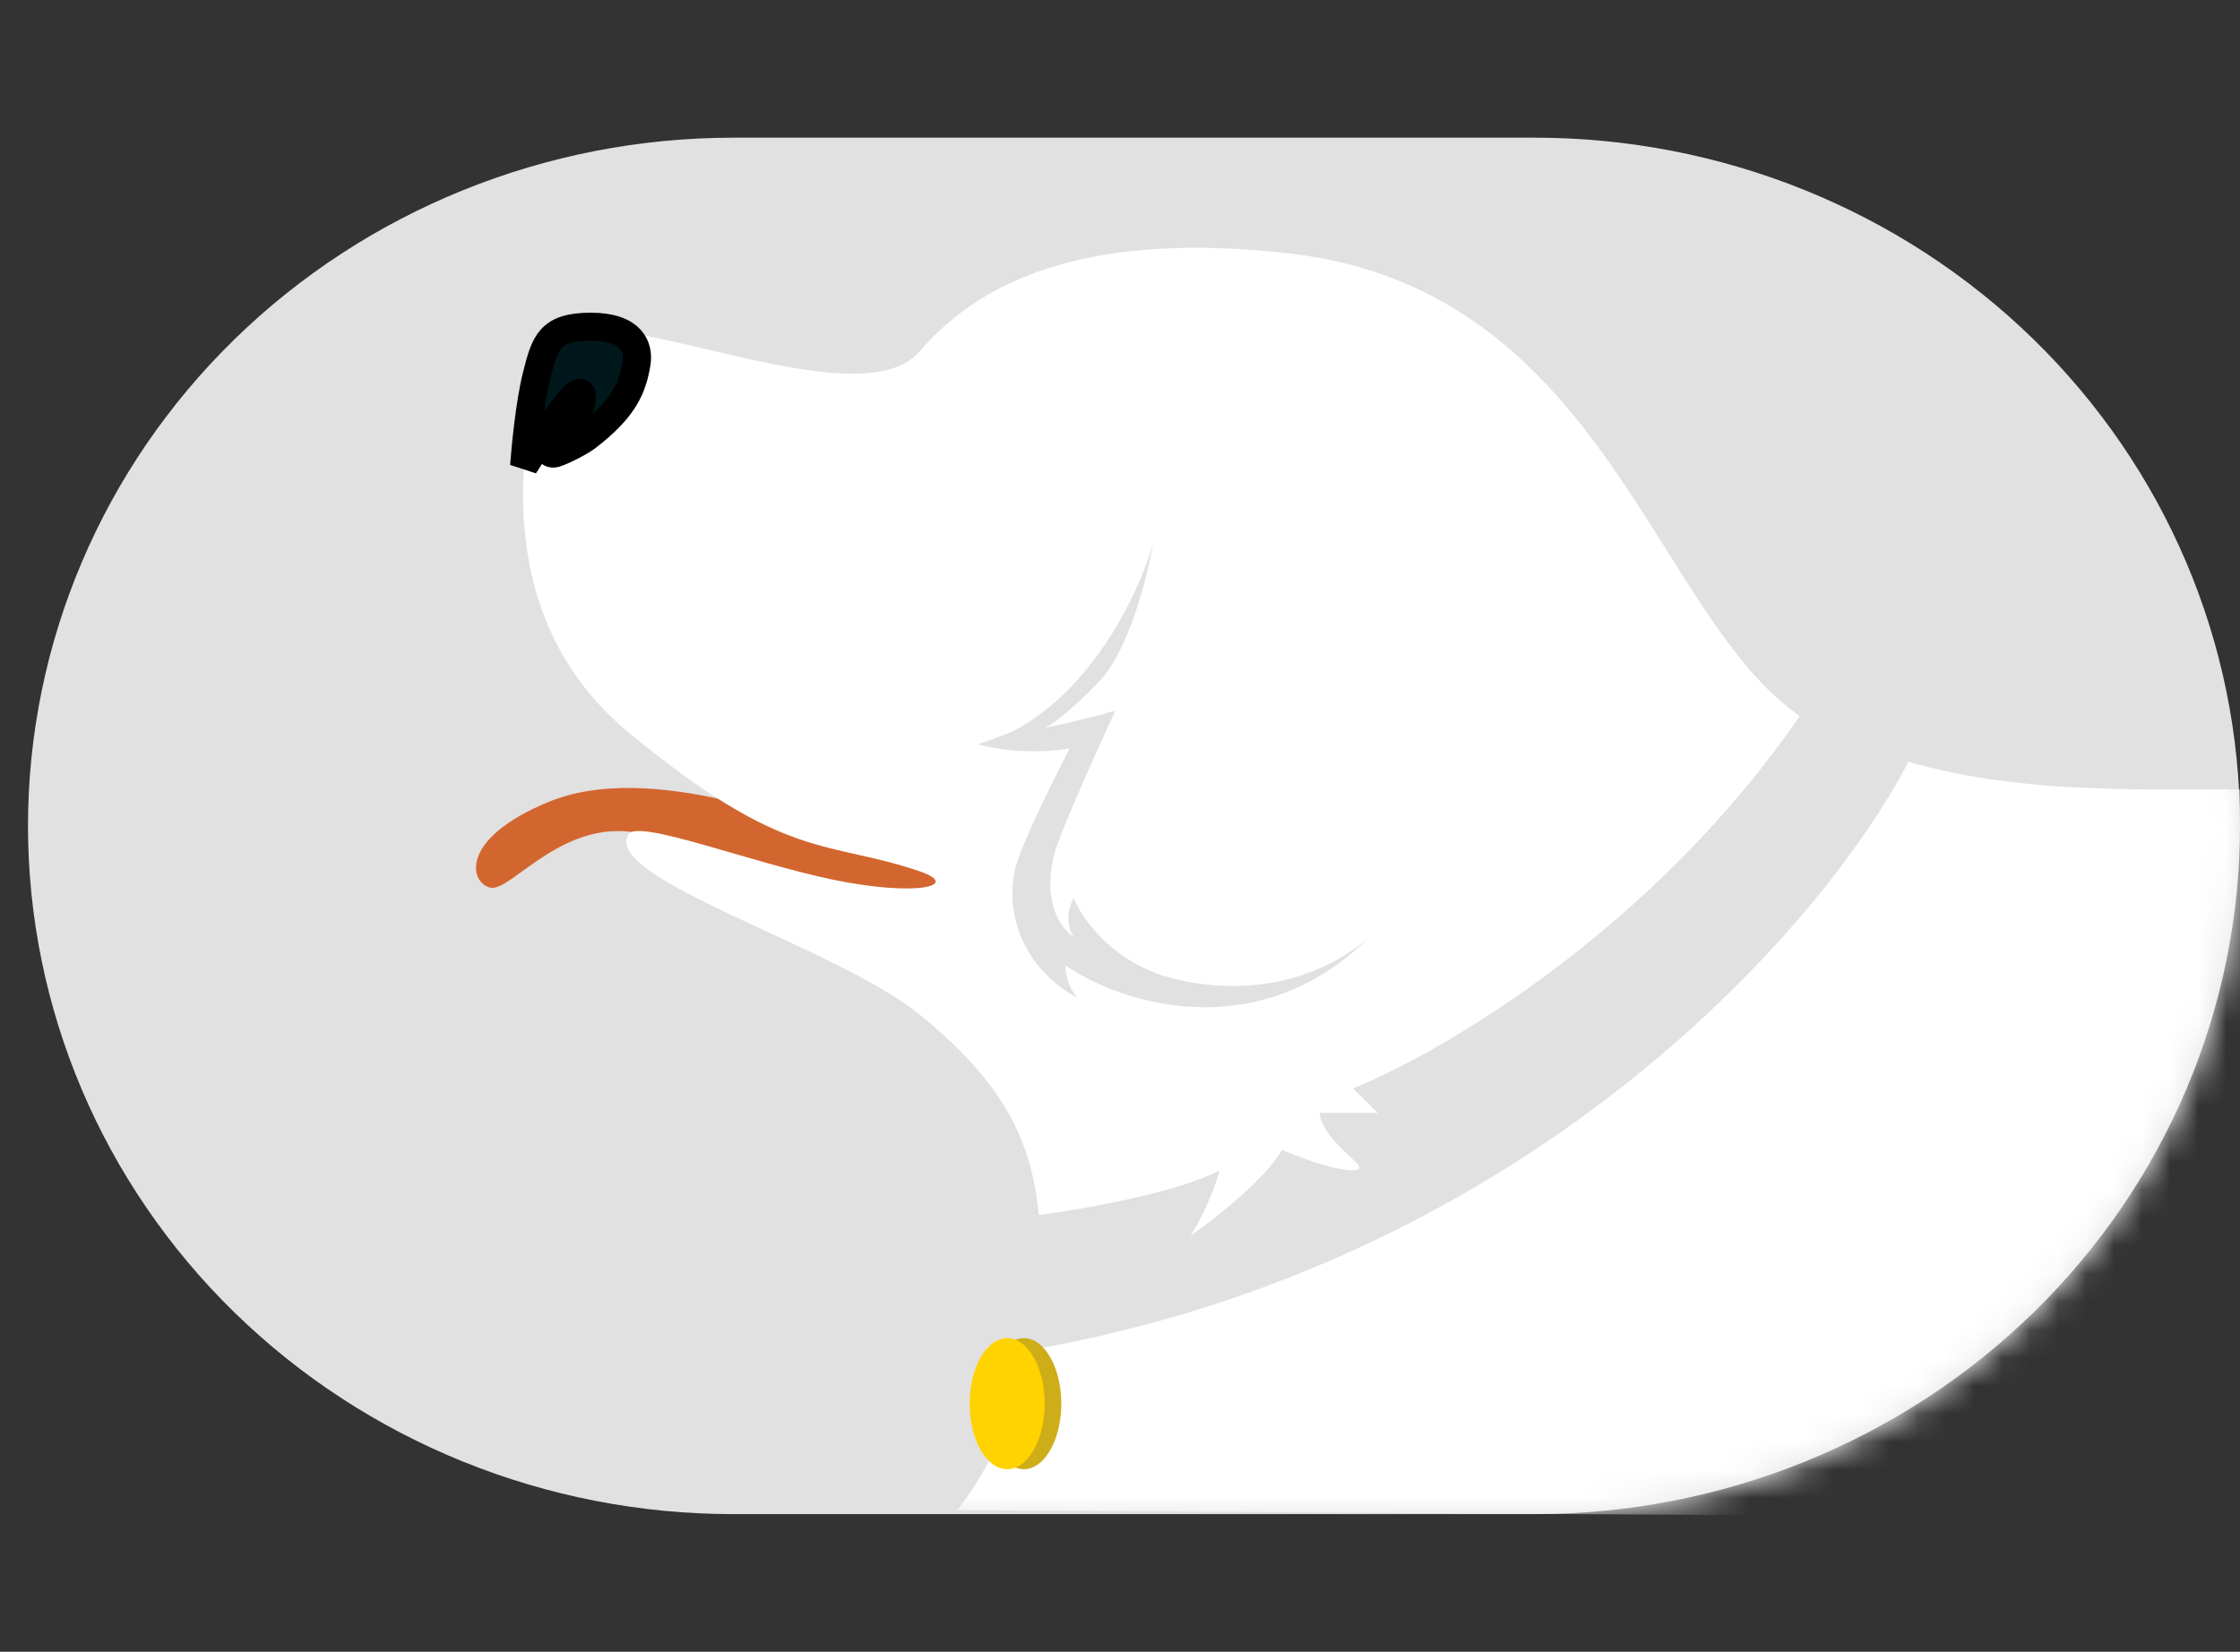 <svg fill="none" xmlns="http://www.w3.org/2000/svg" viewBox="0 0 80 59"><rect x="0" y="0" width="80" height="59" fill="#333333" stroke="none"/><path d="M80 29.5c0-6.52-2.653-12.772-7.376-17.382-4.724-4.61-11.13-7.2-17.809-7.2h-28.63c-6.68 0-13.085 2.59-17.809 7.2C3.653 16.728 1 22.98 1 29.5s2.653 12.773 7.376 17.383c4.724 4.61 11.13 7.2 17.809 7.2h28.63c6.68 0 13.085-2.59 17.809-7.2C77.347 42.274 80 36.02 80 29.5z" fill="#E1E1E1"/><mask id="a" maskUnits="userSpaceOnUse" x="1" y="4" width="79" height="51"><path d="M80 29.5c0-6.52-2.653-12.772-7.376-17.382-4.724-4.61-11.13-7.2-17.809-7.2h-28.63c-6.68 0-13.085 2.59-17.809 7.2C3.653 16.728 1 22.98 1 29.5s2.653 12.773 7.376 17.383c4.724 4.61 11.13 7.2 17.809 7.2h28.63c6.68 0 13.085-2.59 17.809-7.2C77.347 42.274 80 36.02 80 29.5z" fill="#E1E1E1"/></mask><g mask="url(#a)"><path d="M19.61 28.637c3.57-1.463 9.073.683 12.345 1.902l2.38 1.17-1.785.731c-2.231-.634-7.259-2.048-9.52-2.633-2.826-.731-4.76 2.048-5.503 1.902-.744-.146-1.173-1.738 2.082-3.072z" fill="#D3662F"/><path d="M65.275 26.15c4.879 2.224 9.52 2.048 14.726 2.048v26.036c-8.727-.05-45.814-.293-45.814-.293s2.975-3.51 2.975-9.068c0-3.51-.892-5.851-4.314-8.63-3.01-2.445-11.304-4.827-10.412-6.436.318-.573 4.333.993 7.289 1.609 3.005.626 4.623.224 3.123-.293-3.29-1.132-4.76-.292-10.412-4.973-5.652-4.68-3.353-12.188-2.975-13.602.744-2.78 11.007 2.779 13.387 0 2.38-2.78 6.396-4.242 13.09-3.51C57.986 10.353 59.176 23.37 65.275 26.15z" fill="#fff"/><path d="M20.502 14.157c-.476.468-1.389 1.852-1.785 2.486.05-.682.208-2.282.446-3.218.297-1.17.446-1.755 1.934-1.755 1.487 0 1.734.74 1.636 1.317-.149.877-.446 1.608-1.785 2.632-.262.201-1.041.585-1.19.585-.149 0-.297-.146.297-.585.596-.438 1.042-2.047.447-1.462z" fill="#00181B" stroke="#000"/><path d="M43.557 41.801c-1.547.82-5.008 1.414-6.545 1.609l-.297 4.827c18.206-3.16 28.708-15.553 31.534-21.209l-3.867-1.609c-5.236 7.723-12.892 12.19-16.065 13.457l.892.877h-2.082c.149 1.17 2.082 2.048 1.19 2.048-.714 0-1.983-.488-2.529-.731-.595 1.053-2.43 2.486-3.272 3.071.595-.936.942-1.95 1.041-2.34zM39.243 24.36c1.071-1.115 1.736-3.756 1.934-4.938-.446 1.61-2.082 5.207-5.057 6.728l-1.19.44c.495.145 1.844.38 3.272.145-.545 1.046-1.696 3.359-1.934 4.242-.297 1.105-.148 3.364 2.232 4.68-.15-.145-.447-.584-.447-1.17 1.934 1.324 6.813 2.974 10.859-1.013-1.636 1.393-4.016 2.152-6.843 1.52-2.26-.507-3.42-2.153-3.718-2.912-.357.607-.149 1.181 0 1.392-.893-.633-1.041-2.025-.595-3.291.357-1.013 1.537-3.63 2.082-4.81-.595.202-1.933.505-2.528.632.198-.084.862-.532 1.933-1.646z" fill="#E1E1E1"/><ellipse cx="36.565" cy="50.138" rx="1.339" ry="2.34" fill="#CDAE19"/><ellipse cx="35.971" cy="50.138" rx="1.339" ry="2.34" fill="#FFD300"/></g></svg>